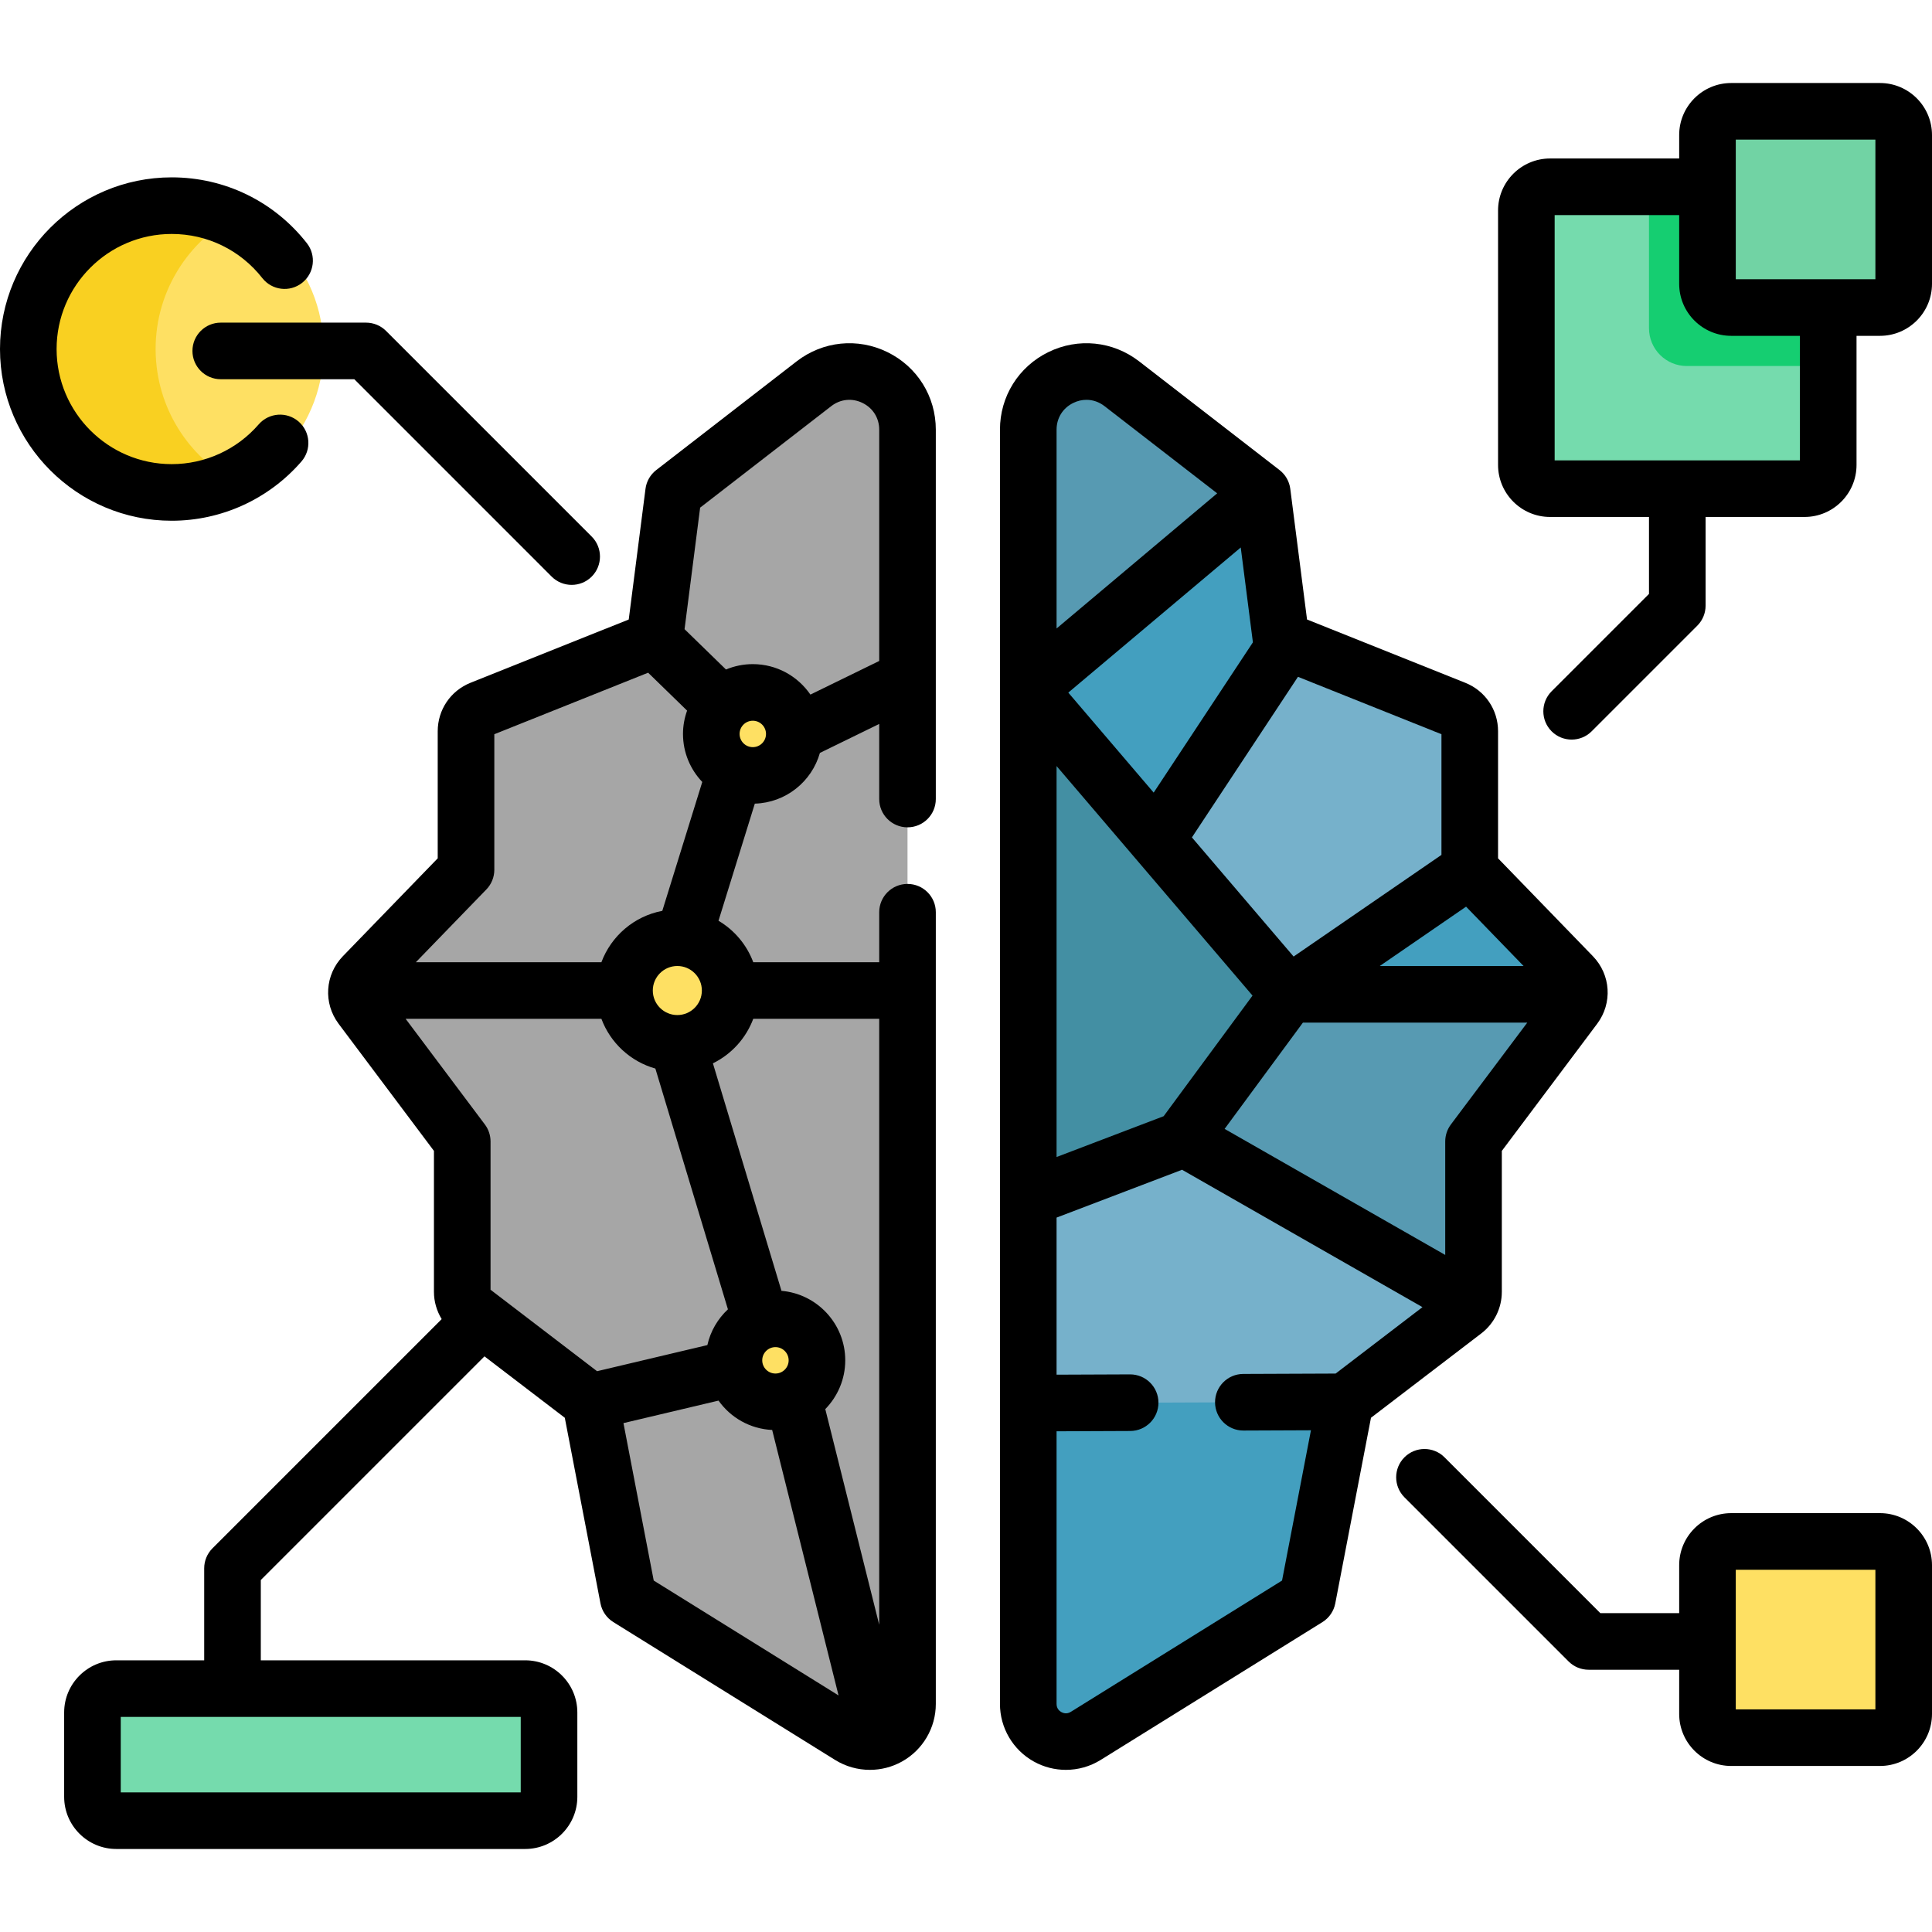 <svg height="512pt" viewBox="0 -22 512 512" width="512pt" xmlns="http://www.w3.org/2000/svg"><path d="m85.703 68.766c-.961-22.078-19.637-39.195-41.711-38.234-22.078.965-39.195 19.641-38.234 41.715.961 22.078 19.637 39.195 41.715 38.234 22.074-.961 39.191-19.637 38.23-41.715zm0 0" fill="#fee063"/><path d="m41.277 72.242c-.711-16.32 8.465-30.773 22.215-37.594-5.855-2.91-12.508-4.422-19.5-4.121-22.078.965-39.191 19.641-38.23 41.715.961 22.074 19.637 39.191 41.711 38.23 5.754-.254 11.168-1.715 16.016-4.121-12.625-6.27-21.551-19.031-22.211-34.109zm0 0" fill="#f9d021"/><path d="m416.75 236.621c2.16 2.238 2.379 5.707.512 8.199l-26.762 35.68v39.879c0 1.961-.922 3.82-2.48 5.02l-31.52 24.102-10 52-58.77 36.531c-6.641 4.129-15.23-.652-15.23-8.473v-337.688c0-12.793 14.691-19.992 24.801-12.172l37.199 28.801 5 39 46.031 18.41c2.398.961 3.969 3.289 3.969 5.871v36.719zm0 0" fill="#76b1cb"/><path d="m313.898 279.73-.398-.23 28-38h76l1.012.02c-.09 1.16-.512 2.309-1.25 3.301l-26.762 35.68v39.879c0 .961-.219 1.902-.641 2.75zm0 0" fill="#579ab2"/><path d="m417.5 241.5h-76l48-33 27.25 28.121c1.301 1.348 1.898 3.141 1.762 4.898zm0 0" fill="#439fbf"/><path d="m356.5 349.5-10 52-58.77 36.531c-6.641 4.129-15.23-.652-15.23-8.473v-79.719zm0 0" fill="#439fbf"/><path d="m306.5 200.5 35 41-28 38 .398.23-41.398 15.781v-134.84zm0 0" fill="#438fa3"/><path d="m341.078 148.129-34.578 52.371-34-39.828 62-52.172 5 39zm0 0" fill="#439fbf"/><path d="m272.5 91.871c0-12.793 14.691-19.992 24.801-12.172l37.199 28.801-62 52.172zm0 0" fill="#579ab2"/><path d="m240.5 91.871v337.688c0 7.82-8.59 12.602-15.23 8.473l-58.77-36.531-10-52-31.52-24.102c-1.559-1.199-2.48-3.059-2.48-5.02v-39.879l-26.762-35.68c-1.867-2.492-1.648-5.961.512-8.199l27.25-28.121v-36.719c0-2.582 1.57-4.91 3.969-5.871l46.031-18.41 5-39 37.199-28.801c10.109-7.82 24.801-.621 24.801 12.172zm0 0" fill="#a6a6a6"/><path d="m504.5 392.789v39.422c0 3.48-2.809 6.289-6.289 6.289h-39.422c-3.48 0-6.289-2.809-6.289-6.289v-39.422c0-3.48 2.809-6.289 6.289-6.289h39.422c3.48 0 6.289 2.809 6.289 6.289zm0 0" fill="#fee063"/><path d="m145.5 431.82v22.359c0 3.492-2.828 6.32-6.32 6.32h-108.359c-3.492 0-6.32-2.828-6.32-6.32v-22.359c0-3.492 2.828-6.32 6.32-6.32h108.359c3.492 0 6.32 2.828 6.32 6.32zm0 0" fill="#75dbad"/><path d="m452.5 27.5h-41.711c-3.48 0-6.289 2.809-6.289 6.289v67.422c0 3.48 2.809 6.289 6.289 6.289h67.422c3.48 0 6.289-2.809 6.289-6.289v-73.711zm0 0" fill="#75dbad"/><path d="m437 27.5v37.461c0 5.555 4.484 10.039 10.039 10.039h37.461v-47.5zm0 0" fill="#15ce71"/><path d="m504.5 13.789v39.422c0 3.48-2.809 6.289-6.289 6.289h-39.422c-3.48 0-6.289-2.809-6.289-6.289v-39.422c0-3.48 2.809-6.289 6.289-6.289h39.422c3.48 0 6.289 2.809 6.289 6.289zm0 0" fill="#71d3a4"/><g fill="#fee063"><path d="m216.5 338.5c0 6.074-4.926 11-11 11s-11-4.926-11-11 4.926-11 11-11 11 4.926 11 11zm0 0"/><path d="m210.5 172.5c0 6.074-4.926 11-11 11s-11-4.926-11-11 4.926-11 11-11 11 4.926 11 11zm0 0"/><path d="m193.5 240.5c0 7.73-6.27 14-14 14s-14-6.27-14-14 6.27-14 14-14 14 6.27 14 14zm0 0"/></g><path d="m398 320.375v-37.375l25.262-33.684c4.102-5.469 3.629-13-1.129-17.91l-25.133-25.941v-33.684c0-5.688-3.41-10.723-8.688-12.836l-41.934-16.77-4.441-34.629c-.25-1.973-1.277-3.762-2.848-4.977l-37.195-28.797c-6.957-5.387-16.188-6.328-24.086-2.453-7.902 3.875-12.809 11.75-12.809 20.547v337.695c0 6.34 3.441 12.191 8.984 15.27 2.641 1.469 5.562 2.199 8.484 2.199 3.207 0 6.406-.879 9.223-2.633l58.77-36.527c1.773-1.105 3.008-2.902 3.402-4.957l9.461-49.191 29.25-22.367c3.398-2.598 5.426-6.703 5.426-10.98zm-13.5-44.375c-.973 1.297-1.5 2.879-1.5 4.5v30.074l-58.465-33.406 20.754-28.168h59.461zm-76.121-2.195-28.379 10.816v-103.613l20.797 24.359c0 .004 0 .004.004.008l31.133 36.469zm20.43-150.715 3.223 25.137-26.297 39.824-22.625-26.504zm59.715 95.184 15.238 15.727h-38.113zm-6.523-13.719-39.184 26.938-26.949-31.57 28.105-42.555 38.027 15.211zm-97.586-119.766c1.133-.559 2.324-.832 3.504-.832 1.691 0 3.359.566 4.793 1.676l29.852 23.109-42.562 35.812v-52.688c0-3.078 1.648-5.723 4.414-7.078zm-.641 346.871c-1.074.668-2.027.324-2.504.062-.473-.266-1.27-.895-1.27-2.16v-72.254l19.531-.082c4.141-.016 7.484-3.387 7.469-7.527-.016-4.133-3.371-7.473-7.5-7.473-.012 0-.02 0-.031 0l-19.469.078v-41.629l33.258-12.676 63.711 36.406-23.02 17.605-24.477.098c-4.145.016-7.488 3.387-7.473 7.527.02 4.133 3.371 7.473 7.5 7.473h.031l17.883-.074-7.66 39.828zm0 0"/><path d="m235.191 71.32c-7.898-3.875-17.129-2.934-24.086 2.453l-37.195 28.797c-1.57 1.215-2.598 3.004-2.848 4.977l-4.441 34.629-41.934 16.77c-5.277 2.113-8.688 7.152-8.688 12.836v33.684l-25.133 25.941c-4.754 4.91-5.23 12.441-1.129 17.91l25.262 33.684v37.375c0 2.559.738 5.051 2.051 7.199l-60.738 60.738c-1.406 1.406-2.199 3.312-2.199 5.301v24.387h-23.293c-7.621 0-13.82 6.199-13.82 13.82v22.359c0 7.621 6.199 13.82 13.82 13.82h108.359c7.621 0 13.82-6.199 13.82-13.82v-22.359c0-7.621-6.199-13.82-13.82-13.82h-70.066v-21.277l59.277-59.273 21.285 16.273 9.457 49.195c.395 2.055 1.629 3.848 3.406 4.953l58.77 36.531c2.816 1.75 6.016 2.629 9.223 2.629 2.922 0 5.848-.73 8.488-2.199 5.539-3.078 8.98-8.93 8.98-15.27v-209.812c0-4.145-3.359-7.5-7.5-7.5s-7.5 3.355-7.5 7.5v13.25h-33.379c-1.73-4.633-5.008-8.504-9.211-10.992l9.625-31.035c8.219-.238 15.098-5.848 17.25-13.441l15.715-7.676v19.895c0 4.145 3.359 7.5 7.5 7.5s7.5-3.355 7.5-7.5v-97.883c0-8.797-4.906-16.672-12.809-20.547zm-97.191 381.68h-106v-20h106zm-9.113-239.281c1.355-1.398 2.113-3.27 2.113-5.219v-35.922l40.762-16.305 10.324 10.047c-.691 1.938-1.086 4.012-1.086 6.18 0 4.934 1.953 9.41 5.109 12.73l-10.59 34.152c-7.453 1.402-13.539 6.66-16.141 13.617h-49.172zm50.613 20.281c3.586 0 6.5 2.914 6.5 6.5s-2.914 6.5-6.5 6.5-6.5-2.914-6.5-6.5 2.914-6.5 6.5-6.5zm-72 14h51.879c2.383 6.375 7.691 11.312 14.301 13.18l19.227 63.805c-2.68 2.5-4.621 5.777-5.449 9.477l-29.227 6.922-28.23-21.59v-39.293c0-1.621-.527-3.203-1.5-4.5zm98 87c1.93 0 3.5 1.57 3.5 3.5s-1.57 3.5-3.5 3.5-3.5-1.57-3.5-3.5 1.57-3.5 3.5-3.5zm-32.254 61.863-8.023-41.723 25.195-5.965c3.195 4.504 8.352 7.508 14.215 7.781l17.59 70.348zm59.754 11.715-14.289-57.152c3.266-3.34 5.289-7.898 5.289-12.926 0-9.66-7.449-17.605-16.902-18.418l-18.168-60.289c4.91-2.41 8.762-6.629 10.691-11.793h33.379zm-33.5-232.578c-1.93 0-3.5-1.57-3.5-3.5s1.57-3.5 3.5-3.5 3.5 1.57 3.5 3.5-1.57 3.5-3.5 3.5zm15.266-13.93c-3.336-4.867-8.93-8.07-15.266-8.07-2.52 0-4.918.508-7.105 1.426l-10.98-10.688 4.129-32.207 34.742-26.898c2.434-1.883 5.539-2.199 8.301-.844 2.762 1.355 4.414 4 4.414 7.078v61.297zm0 0"/><path d="m51 71c0 4.145 3.359 7.5 7.5 7.5h35.395l52.301 52.305c1.465 1.465 3.387 2.195 5.305 2.195s3.84-.73 5.305-2.195c2.926-2.93 2.926-7.68 0-10.609l-54.5-54.5c-1.406-1.406-3.316-2.195-5.305-2.195h-38.5c-4.141 0-7.5 3.355-7.5 7.5zm0 0"/><path d="m79.887 100.297c2.715-3.129 2.379-7.863-.75-10.578-3.133-2.715-7.867-2.379-10.582.75-5.805 6.691-14.207 10.531-23.055 10.531-16.816 0-30.5-13.684-30.5-30.5s13.684-30.5 30.5-30.5c9.434 0 18.188 4.266 24.016 11.695 2.559 3.262 7.273 3.832 10.531 1.273 3.258-2.555 3.828-7.27 1.273-10.527-8.691-11.086-21.75-17.441-35.82-17.441-25.09 0-45.5 20.41-45.5 45.5s20.41 45.5 45.5 45.5c13.199 0 25.73-5.723 34.387-15.703zm0 0"/><path d="m498.215 379h-39.43c-7.602 0-13.785 6.184-13.785 13.785v12.715h-20.895l-41.301-41.305c-2.93-2.926-7.68-2.926-10.609 0-2.926 2.93-2.926 7.68 0 10.609l43.5 43.5c1.406 1.406 3.316 2.195 5.305 2.195h24v11.715c0 7.602 6.184 13.785 13.785 13.785h39.43c7.602 0 13.785-6.184 13.785-13.785v-39.43c0-7.602-6.184-13.785-13.785-13.785zm-1.215 52h-37v-37h37zm0 0"/><path d="m498.215 0h-39.43c-7.602 0-13.785 6.184-13.785 13.785v6.215h-34.215c-7.602 0-13.785 6.184-13.785 13.785v67.43c0 7.602 6.184 13.785 13.785 13.785h26.215v20.395l-25.805 25.801c-2.926 2.934-2.926 7.68 0 10.609 1.465 1.465 3.387 2.195 5.305 2.195s3.84-.73 5.305-2.195l28-28c1.406-1.406 2.195-3.316 2.195-5.305v-23.5h26.215c7.602 0 13.785-6.184 13.785-13.785v-34.215h6.215c7.602 0 13.785-6.184 13.785-13.785v-39.43c0-7.602-6.184-13.785-13.785-13.785zm-21.215 100h-65v-65h33v18.215c0 7.602 6.184 13.785 13.785 13.785h18.215zm20-48h-37v-37h37zm0 0"/></svg>
